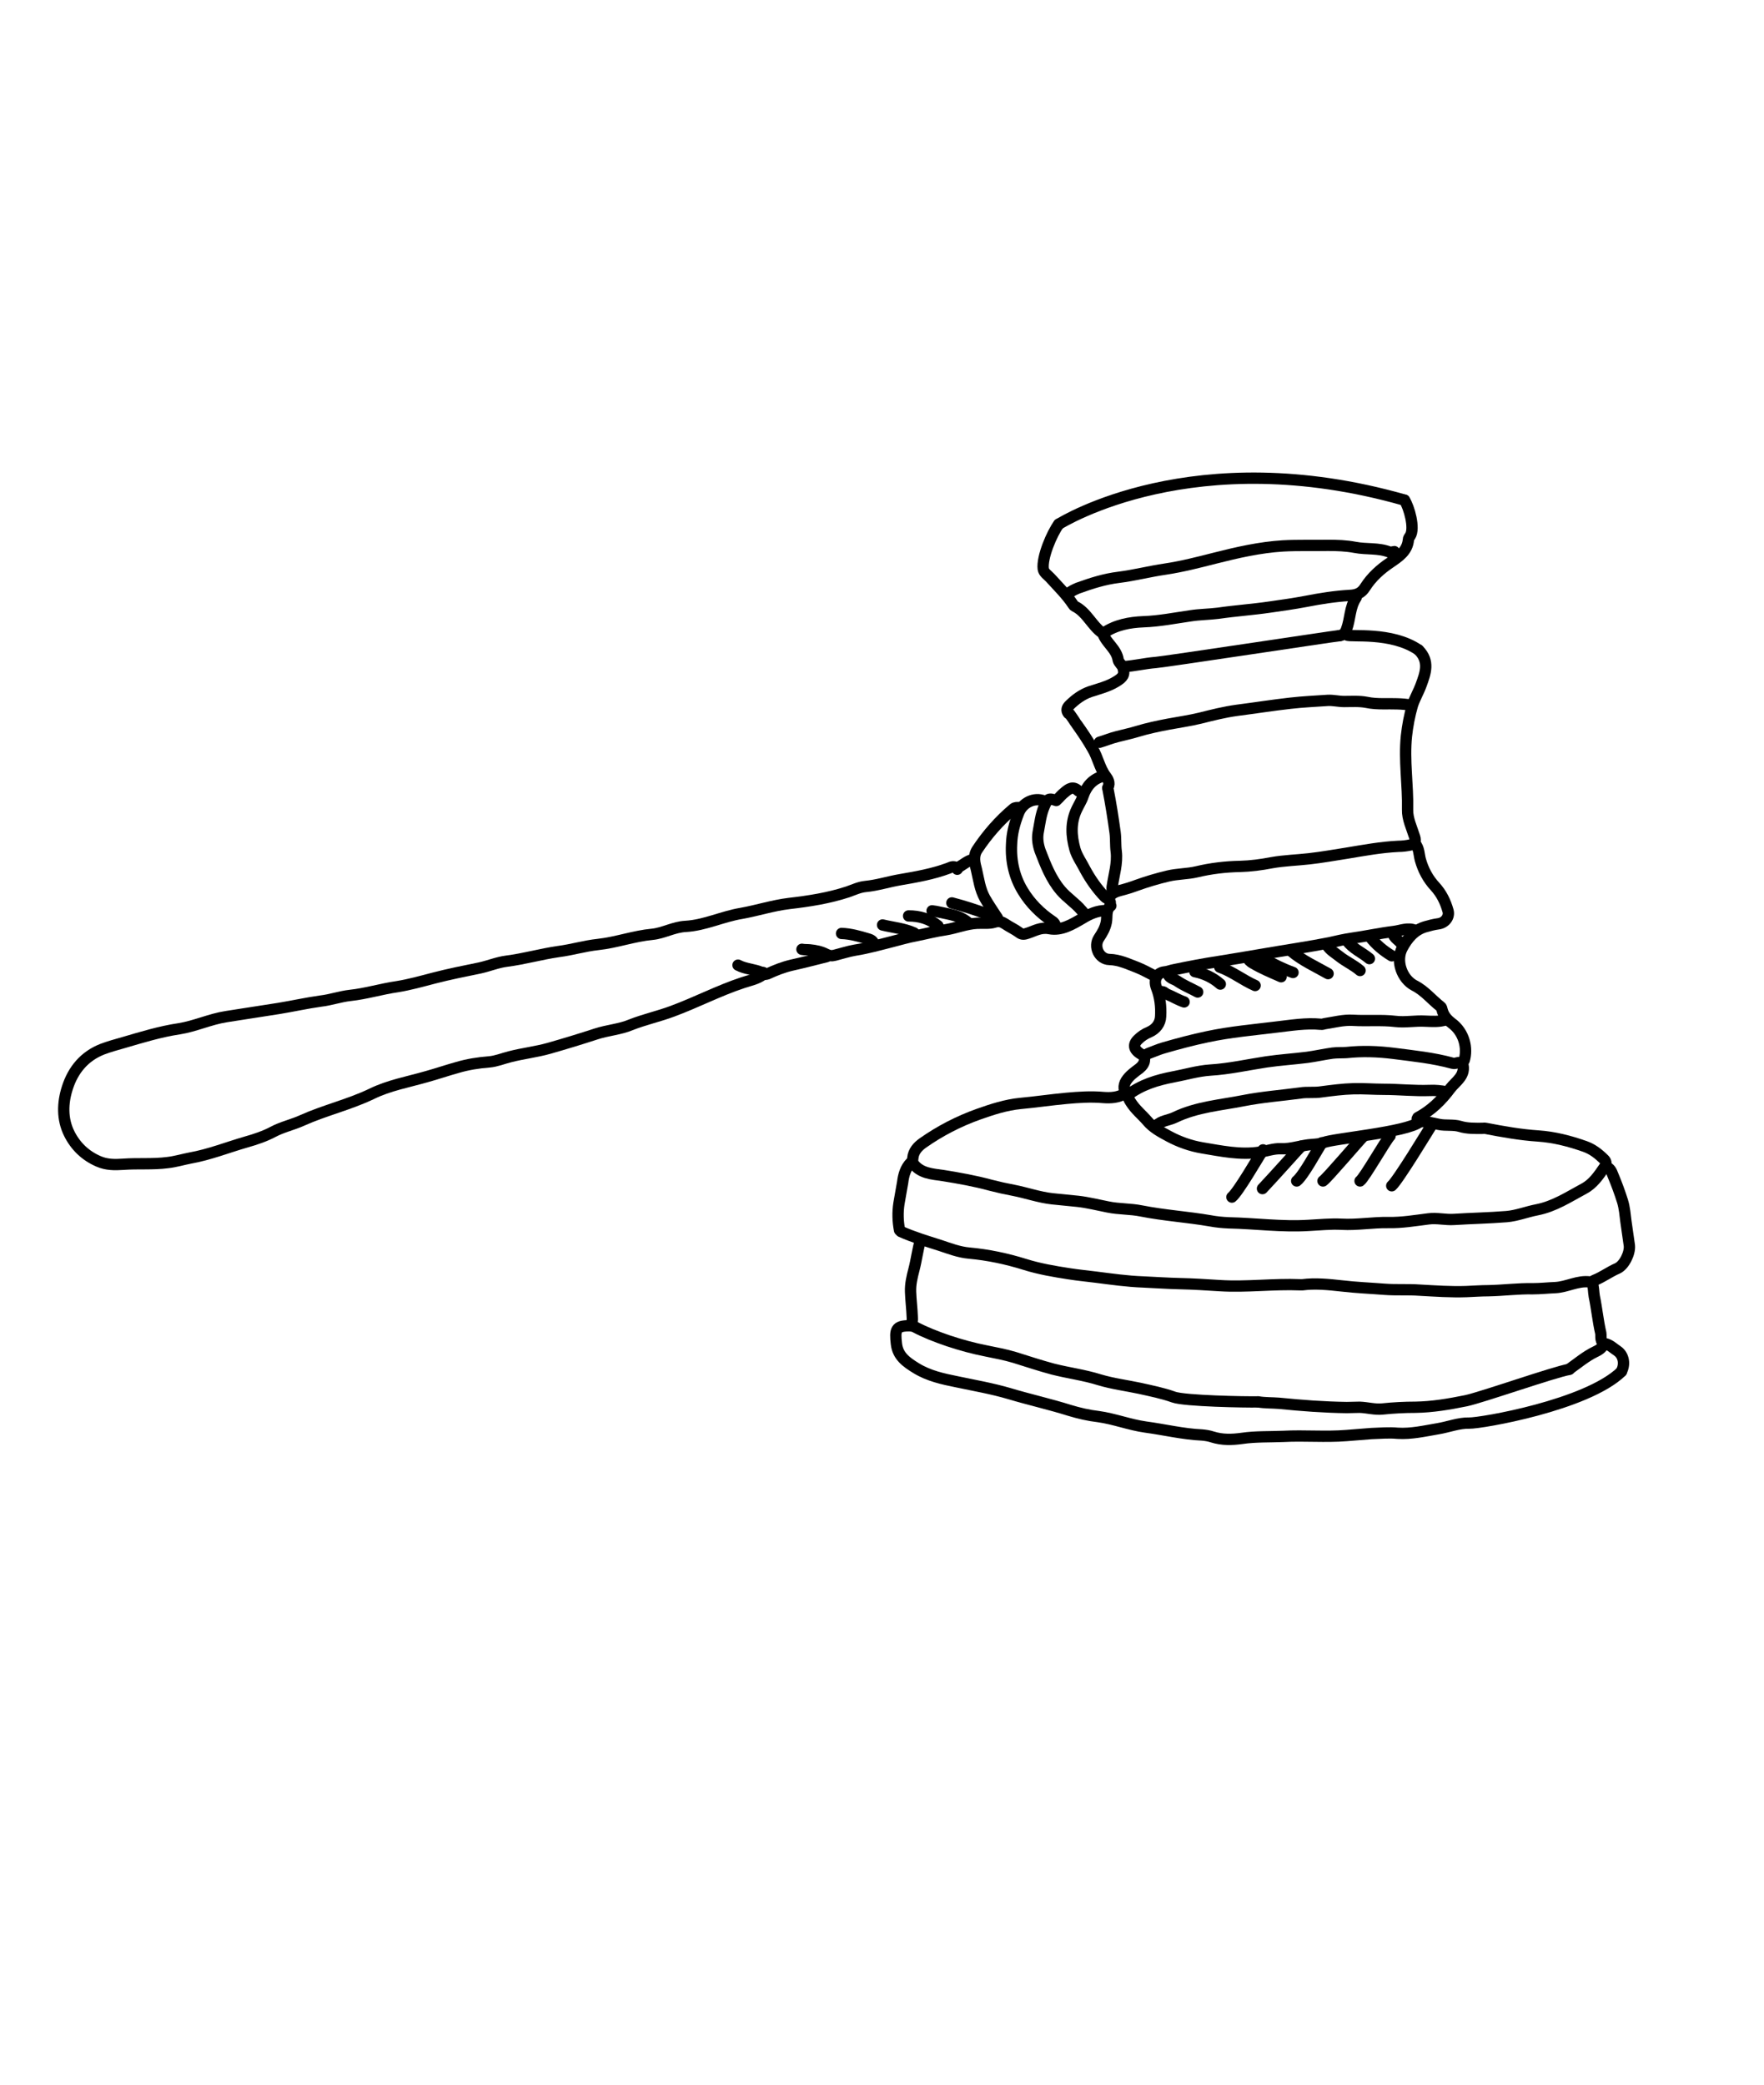 <?xml version="1.0" encoding="utf-8"?>
<!-- Generator: Adobe Illustrator 21.1.0, SVG Export Plug-In . SVG Version: 6.00 Build 0)  -->
<svg version="1.1" id="Calque_1" xmlns="http://www.w3.org/2000/svg" xmlns:xlink="http://www.w3.org/1999/xlink" x="0px" y="0px"
	 viewBox="0 0 623.6 737" style="enable-background:new 0 0 623.6 737;" xml:space="preserve">
<style type="text/css">
	.st0{fill:none;stroke:#000000;stroke-width:4;stroke-linecap:round;stroke-linejoin:round;stroke-miterlimit:10;}
</style>
<g>
	<path class="st0" d="M338.4,307.3c-0.8-1.4-2.1-0.8-3-0.4c-5.6,2.1-11.4,3.1-17.2,4.1c-4.1,0.7-8.1,2-12.3,2.4
		c-2.1,0.2-4.2,1.2-6.2,1.9c-6.7,2.2-13.7,3.3-20.7,4.1c-5.8,0.7-11.3,2.5-16.9,3.5c-6.7,1.1-12.9,4.2-19.7,4.6
		c-4.2,0.2-7.8,2.4-11.8,2.8c-6.5,0.6-12.7,2.9-19.2,3.6c-4.7,0.5-9.3,1.9-14,2.5c-6.2,0.9-12.1,2.6-18.3,3.4
		c-3.2,0.4-6.3,1.7-9.5,2.4c-5.4,1.1-10.9,2.2-16.3,3.6c-4.2,1.1-8.5,2.3-12.8,3c-5.6,0.8-11.1,2.5-16.7,3.1
		c-3.6,0.4-6.9,1.6-10.4,2c-5,0.7-9.9,1.8-14.8,2.6c-6.2,1-12.4,1.9-18.6,2.9c-5.8,0.9-11,3.4-16.7,4.3c-6.7,1-13.2,3-19.7,4.9
		c-2.5,0.7-5,1.4-7.4,2.3c-6.4,2.5-10.4,7.4-12.4,13.7c-1.7,5.3-1.9,11,0.7,16.2c2.2,4.4,5.7,7.8,10.4,9.8c2.8,1.2,5.6,1.2,8.6,1
		c5.2-0.4,10.5,0.1,15.8-0.6c2.7-0.3,5.3-1.1,7.9-1.6c6.8-1.2,13.3-3.8,19.9-5.7c3.2-0.9,6.5-2,9.5-3.6c3.2-1.7,6.9-2.5,10.2-4
		c8-3.6,16.7-5.6,24.6-9.4c6.1-3,12.9-4.2,19.5-6.1c3.6-1,7.1-2.2,10.7-3.2c3.7-1.1,7.5-1.7,11.4-2c2.4-0.2,4.8-1.2,7.2-1.8
		c4.6-1.2,9.3-1.7,13.9-3c5.6-1.6,11.2-3.3,16.7-5.1c4-1.3,8.4-1.6,12.2-3.2c4.8-1.9,9.9-3,14.7-4.8c8.4-3.1,16.4-7.3,24.9-10.1
		c2.4-0.8,5.1-1.3,7.2-2.9c0.2-0.2,0.5-0.7,0.2-0.5c0,0-0.1-0.1-0.2-0.2"/>
	<path class="st0" d="M322.6,411c2.6,3.9,6.9,4,10.9,4.6c5.6,0.9,11.2,1.9,16.7,3.4c2.7,0.7,5.4,1.3,8.1,1.8c4.6,0.9,9.1,2.5,13.7,3
		c3,0.3,6,0.6,9,0.9c3.6,0.4,7.1,1.3,10.7,2c3.9,0.8,7.9,0.6,11.8,1.4c8.1,1.6,16.3,2.1,24.4,3.5c2.1,0.4,4.3,0.6,6.5,0.7
		c9.4,0.2,18.8,1.5,28.3,0.9c3.9-0.2,7.7-0.6,11.6-0.4c5.5,0.3,11-0.7,16.5-0.6c4.7,0.1,9.4-0.7,14.2-1.3c3-0.4,6,0.4,9,0.2
		c6.2-0.4,12.4-0.5,18.6-1c3.6-0.3,7.1-1.7,10.7-2.4c6.2-1.2,11.3-4.6,16.7-7.5c3.2-1.7,5.2-4.7,7.2-7.6c0.7-1,0.7-1.8,0-2.6
		c-2-2-4.1-3.7-6.9-4.7c-5.4-1.9-10.8-3.3-16.5-3.7c-6.2-0.4-12.4-1.5-18.6-2.7c-0.4-0.1-0.8,0-1.2,0c-2.6,0-5.3,0.1-7.9-0.7
		c-2.4-0.7-5-0.2-7.4-0.7c-2.2-0.4-4.4-1.1-6.7-1"/>
	<path class="st0" d="M511.2,360.5c-2.4,0.8-4.9,0.6-7.4,0.5c-3.5-0.2-7,0.5-10.4,0.1c-5-0.6-10.1-0.1-15.1-0.4
		c-3.4-0.2-6.7,0.7-10,1.2c-0.5,0.1-0.9,0.3-1.4,0.2c-5.3-0.5-10.5,0.4-15.8,1c-8.1,1-16.2,1.7-24.2,3.4c-5.3,1.1-10.5,2.5-15.7,4
		c-1.7,0.5-3.2,1.2-4.9,1.8c-1.1,0.4-1.7,1-1.7,2.3c0,1.2-0.7,2.2-1.8,3.1c-1.7,1.3-3.5,2.5-4.7,4.4c-1.1,1.8-0.9,3.6,0.5,5.1
		c4.8-3.7,10.4-5.4,16.2-6.5c4.3-0.8,8.6-2.1,13-2.4c6.7-0.4,13.3-1.9,19.9-2.9c4.8-0.7,9.6-1,14.4-1.6c3-0.4,6-1.1,9-1.5
		c1.6-0.2,3.3-0.1,4.9-0.2c5.6-0.6,11.1-0.4,16.7,0.3c7,0.9,14,1.6,20.9,3.5c1,0.3,2-0.7,3,0"/>
	<path class="st0" d="M573.2,484.8c1.3-2.4,0.9-5.6-1.4-7.2c-1.4-0.9-2.6-2.2-4.4-2.6c-1.9-0.5-1.3-2.5-1.5-3.7
		c-1-4.3-1.4-8.7-2.3-13c-0.3-1.7-0.2-3.4-0.8-5.1"/>
	<path class="st0" d="M444.6,495.6c-4,0.1-25.9-0.3-29.7-1.7c-3.9-1.4-8-2.2-12-3.1c-4.7-1-9.5-1.6-14.2-3c-5.4-1.7-11-2.4-16.5-3.8
		c-4.5-1.2-9-2.7-13.5-4.1c-3.3-1-6.6-1.6-10-2.3c-4.6-0.9-9-2.1-13.5-3.6c-4.1-1.4-8-2.9-11.8-4.9c-0.6-0.3-1.3-0.4-2.1-0.4
		c-4.6,0-5,1.4-4.4,6.4c0.5,4.4,3.6,6.5,7,8.6c4.4,2.7,9.4,3.8,14.4,4.8c6.2,1.3,12.5,2.4,18.6,4.2c7,2.1,14.2,3.7,21.2,5.9
		c3.3,1,6.7,1.8,10.2,2.2c5.7,0.8,11,2.9,16.7,3.7c6.7,0.9,13.2,2.5,19.9,2.8c1.2,0.1,2.5,0.3,3.7,0.7c3.5,1.1,6.9,1,10.5,0.5
		c4.8-0.7,9.7-0.5,14.6-0.7c7.4-0.4,14.9,0.3,22.3-0.3c2.9-0.2,5.9-0.5,8.8-0.7c3.1-0.1,6.2-0.4,9.3-0.1c4.8,0.3,9.5-0.8,14.2-1.6
		c3.7-0.6,7.4-2.1,11.1-2c4.1,0.1,41.5-6.3,53.8-18.2"/>
	<path class="st0" d="M554.8,484.1c-5.4,0.9-31.2,10-36.6,11.1c-5.9,1.2-11.8,2.2-17.8,2.3c-3.9,0-7.7,0.2-11.6,0.6
		c-2.7,0.3-5.4-0.5-8.1-0.6c-1.6,0-3.1,0.1-4.6,0.1c-8-0.1-15.9-0.7-23.9-1.5c-2.5-0.2-5-0.1-7.4-0.5"/>
	<path class="st0" d="M566.9,475.3c-0.6,1.3-1.7,2-3,2.6c-3.3,1.6-6.1,4-9.1,6.1"/>
	<path class="st0" d="M492.9,195c-0.6,0-1.1,0.5-1.6,0.2c-4-1.6-8.2-0.9-12.3-1.7c-3.2-0.6-6.3-0.7-9.5-0.7
		c-5.3,0.1-10.7-0.1-16,0.2c-8.1,0.5-16,2.3-23.9,4.3c-5.9,1.5-11.7,3-17.7,3.9c-5.5,0.8-10.9,2.2-16.4,2.9c-5,0.6-9.7,2.1-14.4,3.8
		c-1.2,0.5-2.5,1.1-3.5,2"/>
	<path class="st0" d="M567.8,412.5c1.3,0.4,1.9,1.6,2.3,2.7c1.3,3.1,2.5,6.3,3.5,9.5c0.7,2.3,0.9,4.8,1.2,7.2
		c0.4,2.8,0.8,5.6,1.2,8.4c0.3,2.7-1.8,7-4.2,8.1c-2.8,1.2-5.3,3.1-8.1,4.2c-0.5,0.2-0.9,0.6-1.6,0.6c-4.3-0.6-8.1,1.8-12.3,2
		c-2.6,0.1-5.3,0.4-7.9,0.4c-5.3-0.1-10.5,0.6-15.8,0.7c-2.5,0-5.1,0.2-7.7,0.3c-5.5,0.2-11-0.2-16.5-0.5c-4.1-0.3-8.2,0-12.3-0.3
		c-5.1-0.4-10.2-0.6-15.3-1.2c-4.6-0.5-9.3-1-13.9-0.4c-0.2,0-0.5,0-0.7,0c-9.5-0.4-19,0.9-28.5,0.3c-4.7-0.3-9.4-0.6-14.1-0.7
		c-4.3-0.1-8.7-0.4-13-0.6c-5.6-0.2-11.2-1-16.7-1.7c-3.1-0.4-6.4-0.7-9.5-1.2c-5.2-0.8-10.5-1.7-15.6-3.3c-6.4-2-13-3.4-19.7-4
		c-3.5-0.3-6.9-1.6-10.2-2.7c-4.7-1.5-9.4-2.9-13.9-4.9"/>
	<path class="st0" d="M501.5,229.8c4,4,2.4,8.2,0.9,12.3c-0.9,2.5-2.3,4.8-3.1,7.3c-1,3.5-1.7,7.1-2.1,10.8
		c-0.9,8.7,0.6,17.3,0.4,26c-0.1,3.3,1.5,6.5,2.5,9.7c0.5,1.6,0,2.5-1.4,2.8c-1.4,0.3-2.9,0.5-4.4,0.5c-6.1,0.3-12.1,1.4-18.1,2.4
		c-4.5,0.7-8.9,1.5-13.4,2c-4.4,0.5-8.8,0.6-13.3,1.4c-3.6,0.7-7.4,1.2-11.1,1.3c-5.2,0.1-10.3,0.7-15.3,1.9
		c-3.4,0.8-6.9,0.7-10.2,1.5c-3.8,0.9-7.5,2-11.1,3.3c-1.9,0.7-3.8,1.3-5.8,1.8c-1.6,0.4-2.9,1-3.9,2.3"/>
	<path class="st0" d="M501.5,229.8"/>
	<path class="st0" d="M476.2,224.5c0.9,0.8,15.8-1.3,25.3,5.3"/>
	<path class="st0" d="M397.5,386.7c-2.3,1.3-4.7,1.5-7.4,1.3c-4.4-0.4-8.8-0.1-13.2,0.3c-5.4,0.5-10.8,1.3-16.2,1.8
		c-5.1,0.5-10,2.1-14.8,3.8c-7,2.5-13.6,5.9-19.7,10.2c-1.7,1.2-3.3,2.9-3.5,5.3c0,0.6-0.2,1.1-0.7,1.6c-1.9,1.9-2.6,4.5-2.9,7
		c-0.4,2.5-0.9,4.9-1.3,7.4c-0.5,3.2-0.4,6.4,0.2,9.5"/>
	<path class="st0" d="M511.4,386c-2-0.4-4-0.6-6-0.5c-5.4,0.2-10.8-0.4-16.2-0.4c-3.6,0-7.1-0.3-10.7-0.2c-3.8,0.1-7.6,0.6-11.4,1.1
		c-2.5,0.4-5,0-7.4,0.4c-6.7,0.9-13.5,1.4-20.1,2.7c-8.1,1.6-16.5,2.2-24.2,5.9c-2.2,1.1-4.9,1.1-6.7,3"/>
	<path class="st0" d="M498.9,249.3c-3.3-0.6-6.6-0.5-10-0.5c-1.9,0-3.9-0.1-5.8-0.5c-2.6-0.5-5.3-0.3-7.9-0.3c-2,0-3.9-0.5-5.8-0.4
		c-4.4,0.3-8.8,0.5-13.2,1c-6.3,0.7-12.5,1.7-18.8,2.5c-4.5,0.6-8.8,1.7-13.2,2.8c-3.7,0.9-7.4,1.4-11.1,2.1
		c-3.7,0.7-7.5,1.5-11.1,2.6c-2.3,0.7-4.7,1.2-7,1.8c-2.1,0.5-4.2,1.4-6.3,2"/>
	<path class="st0" d="M496.5,176.8c1.6,2.4,3.8,10,2,12.7c-0.3,0.4-0.6,0.9-0.6,1.2c-0.3,4.1-3.4,6.1-6.3,8.1
		c-3.6,2.4-6.7,5.2-9,8.8c-1.3,2.1-3,2.8-5.6,2.9c-5.1,0.3-10.2,1.1-15.3,2.1c-4.2,0.8-8.5,1.4-12.7,2c-6.1,0.9-12.2,1.3-18.4,2.2
		c-3.2,0.4-6.5,0.4-9.7,0.9c-5.6,0.8-11,1.9-16.7,2.1c-4.9,0.2-9.7,1.1-13.9,3.9"/>
	<path class="st0" d="M382.9,280.2c-0.6-0.2-1.4-0.3-1.8-0.7c-1.8-1.7-3.3-0.6-4.6,0.5c-1.2,0.9-2.1,2.1-3.1,3c-2.8-1-3.1-0.5-4.2,2
		c-1.3,3-1.6,6.2-2.2,9.3c-0.4,2.2,0,4.5,0.7,6.5c1.9,4.9,3.8,9.9,7.3,14c2.2,2.6,5.1,4.4,7.3,7c0.6,0.6,1,1.3,1.4,2"/>
	<path class="st0" d="M500.3,298.3c1.4,1.6,1.3,3.7,1.8,5.6c1,3.6,2.7,6.8,5.2,9.5c2.3,2.5,3.7,5.4,4.6,8.6c0.6,2.1-1,4.3-3.5,4.6
		c-1.5,0.2-3,0.6-4.4,1c-4,1.1-6.5,4.2-8.3,7.6c-2.4,4.5-0.1,10.9,4.3,13.2c3.6,1.8,6.1,5,9.3,7.5c0.3,0.2,0.4,0.7,0.5,1.1
		c0.5,2,1.7,3.4,3.4,4.7c4.5,3.3,5.7,9,4.4,13.2c-0.1,0.3-0.7,0.7-0.6,0.9c1.4,4.4-2.3,6.4-4.3,9c-3.1,4.2-6.8,7.8-11.5,10.3
		c0,0,0,0.3-0.2,0.4"/>
	<path class="st0" d="M389.9,274.4c-3.6,1-5.8,3.5-7,7c-0.5,1.6-1.5,3.1-2.2,4.6c-2.3,4.7-2,9.5-0.7,14.2c0.7,2.5,2.4,4.8,3.6,7.2
		c1.9,3.5,4.2,6.8,7,9.7c0.6,0.6,1.7,0.7,1.9,1.9c0,0.4-0.2,0.8,0.2,1.2c-1.9,1.5-1.2,3.8-1.6,5.8c-0.4,2.1-1.4,3.8-2.6,5.6
		c-2,3,0,7.5,3.7,7.6c3.6,0.1,6.6,1.6,9.8,2.8c2.3,0.9,4.5,2.2,6.7,3.3"/>
	<path class="st0" d="M377.8,252.1c0.3,0,2.6,3.7,2.8,3.9c2,2.8,3.9,5.6,5.6,8.6c1.9,3.1,2.5,6.9,4.7,9.8c0.7,0.9,1.6,2.4,0.8,3.9
		c-0.2,0.3-0.1,0.4,0,0.7c1,5.1,1.8,10.2,2.5,15.3c0.3,2.3,0.1,4.5,0.4,6.7c0.5,4.2-0.8,8.2-1.4,12.3c-0.1,0.7-0.2,1.5,0.4,2.1"/>
	<path class="st0" d="M374.3,185.3c-2.5,3.4-6,11.7-5.5,15.8c0.2,1.4,1.6,2.2,2.5,3.2c2.8,3.1,5.8,6,8.1,9.5
		c0.1,0.2,0.3,0.4,0.5,0.5c4.3,2.1,6,6.8,9.8,9.5c0.1,0.1,0.2,0.1,0.2,0.2c1.2,3.4,4.8,5.4,5.4,9.3c0.2,1,1.4,1.8,1.7,2.8
		c0.7,2.4,0,3.4-2.5,4.9c-2.8,1.7-6,2.5-9.1,3.5c-2.9,1-5.3,2.8-7.4,4.9c-0.7,0.7-1.2,1.7-0.3,2.8"/>
	<path class="st0" d="M501.9,396.6c-4.6,3.7-30.6,5.9-33.9,7.3c-1.2,0.5-2.8,0.6-4.1,0.7c-3.8,0.2-7.3,1.7-11.1,1.5
		c-2.5-0.1-4.9,0.8-7.4,1.2c-6.9,1.1-13.7-0.4-20.4-1.5c-4.1-0.7-8.1-2.1-11.8-4.1c-2.8-1.5-5.6-3-7.6-5.4c-1.9-2.2-4.3-4.1-5.9-6.7
		c-0.5-0.8-0.9-1.4-0.9-2.3"/>
	<path class="st0" d="M369.2,283.2c-3.6-1.5-7.7,0.6-9.1,4.2c-1.4,3.6-2.4,7.2-2.5,11.2c-0.3,5.9,1,11.5,4,16.4
		c2.6,4.3,6.2,7.9,10.4,10.7c0.8,0.5,1.2,1.3,1.2,2.3"/>
	<path class="st0" d="M500.3,328.9c-2.6-1.1-5.1,0.1-7.6,0.4c-5,0.6-9.9,1.7-14.9,2.4c-2.7,0.4-5.3,1-7.9,1.6
		c-3.5,0.7-7.1,1.3-10.7,1.9c-9.4,1.5-18.9,3.2-28.3,4.7c-5.3,0.8-10.5,1.8-15.8,2.9c-1.2,0.2-2.2,0.7-3.5,0.8
		c-2.7,0.3-3.8,2.9-2.8,5.5c1.3,3.3,1.7,6.8,1.5,10.2c-0.1,2.5-1.6,4.5-4.1,5.6c-1.5,0.6-2.8,1.5-3.9,2.6c-1.9,1.8-1.8,3.9,2.3,5.8"
		/>
	<path class="st0" d="M391,321.9c-3.1,0-5.8,1.2-8.4,2.8c-3.6,2.1-7.4,4.4-11.6,3.6c-3.1-0.6-5.2,0.8-7.7,1.6
		c-1.2,0.4-2,0.6-3.1-0.3c-1.5-1.1-3.3-1.9-4.9-3c-1.1-0.7-2.1-1.1-3.7-0.6c-1.9,0.6-4.1,0.3-6.2,0.4c-3.8,0.2-7.4,1.7-11.1,2.3
		c-3.5,0.5-6.9,1.4-10.4,2.1c-2.8,0.5-5.8,1.4-8.6,2.1c-4.3,1.1-8.6,2.3-13,3c-2.4,0.4-4.8,1.2-7.2,1.8c-1.1,0.3-1.9,0.2-3.1-0.4
		c-1.7-0.9-3.7-1.3-5.7-1.5c-0.9-0.1-1.9,0-2.8-0.2"/>
	<path class="st0" d="M292.2,338.2c-4.1,1-8.2,2.1-12.3,3c-3,0.7-5.8,1.8-8.6,3.1c-0.5,0.2-1,0.1-1.4,0.2"/>
	<path class="st0" d="M360.2,285.5c-0.6,0-1.3-0.1-1.9,0.4c-5,4.2-9.2,9-12.8,14.4c-1.6,2.4-0.9,4.9-0.3,7.2c0.8,3.4,1.2,6.9,3,10.1
		c1.2,2.1,2.5,4,3.8,6c0.4,0.6,0.9,1.1,0.9,1.9"/>
	<path class="st0" d="M473.6,224.7c-2.8,0.3-62.1,9.3-65,9.5c-3.8,0.3-7.5,1.2-11.4,1.5"/>
	<path class="st0" d="M479.4,210.8c0,0.2,0.1,0.4,0,0.5c-2.3,3.4-2,7.5-3.4,11.2c-0.5,1.4-1.3,2.1-2.4,2.2"/>
	<path class="st0" d="M396.4,260.5"/>
	<path class="st0" d="M325.4,438.4c-1,3.4-1.4,7-2.3,10.4c-0.7,2.7-1.3,5.2-1.2,7.9c0.1,3,0.5,6,0.6,9c0.1,0.8-0.1,1.7-0.2,2.6"/>
	<path class="st0" d="M390.8,262.1"/>
	<path class="st0" d="M400.8,259.8"/>
	<path class="st0" d="M388.9,182.7"/>
	<path class="st0" d="M405.4,260.7"/>
	<path class="st0" d="M408.4,259.5"/>
	<path class="st0" d="M351.4,323.1c-0.9,0.6-1.7,0.3-2.6,0c-4-1.5-8.1-2.8-12.3-3.9"/>
	<path class="st0" d="M342.5,326.4c-2.9-2.7-6.6-3.1-10.2-3.9c-0.9-0.2-1.8-0.4-2.8-0.5"/>
	<path class="st0" d="M456.5,336.3c3.9,3.3,8.6,5.4,13,7.9"/>
	<path class="st0" d="M441.1,338.4c0.2,1,0.9,1.6,1.8,2.1c3.2,1.9,6.6,3.3,10,4.8"/>
	<path class="st0" d="M431.2,341.9c4.5,1.6,8.2,4.6,12.5,6.5"/>
	<path class="st0" d="M469,334c1.1,1.9,3,2.9,4.6,4.2c2.3,1.8,5,3,7.2,4.9"/>
	<path class="st0" d="M308.9,334.2c0.1-1.5-1-2-2.1-2.3c-3-0.9-6.1-1.8-9.3-1.9"/>
	<path class="st0" d="M412.8,343.7c0.1,2.2,2.3,2.3,3.5,3.2c2.2,1.5,4.7,2.5,7.1,3.8"/>
	<path class="st0" d="M323.1,329.8c-3.6-1.6-7.4-1.9-11.1-2.8"/>
	<path class="st0" d="M395.7,181.8"/>
	<path class="st0" d="M331.6,327.3c-3-2.5-6.6-3.5-10.4-3.5"/>
	<path class="st0" d="M446.7,338.9c3.4,1.9,6.8,3.6,10.4,4.9"/>
	<path class="st0" d="M422.4,343.5c3.4,0.7,6.4,2.1,9,4.4"/>
	<path class="st0" d="M418.6,354.2c-2.1-0.7-4-1.9-6-2.7c-0.8-0.3-1.4-1.4-2.5-0.7"/>
	<path class="st0" d="M260.9,341.2c2.6,1.4,5.7,1.4,8.4,2.6"/>
	<path class="st0" d="M484.3,331.2c2.1,2.7,4.7,4.9,7.7,6.7"/>
	<path class="st0" d="M476.2,332.6c2,2.8,5.3,4.1,7.9,6.3"/>
	<path class="st0" d="M496.5,176.8c-74.4-21.2-120.8,7.7-122.2,8.5"/>
	<path class="st0" d="M553.4,485.7"/>
	<path class="st0" d="M344.2,303.8c-2.3,0.4-3.8,2.1-5.8,3"/>
	<path class="st0" d="M425.6,233.6"/>
	<path class="st0" d="M492.4,329.8c0.3,2,2.4,2.6,3.2,4.2"/>
	<path class="st0" d="M469,225.9"/>
	<path class="st0" d="M323.8,449.8"/>
</g>
<path class="st0" d="M506.5,397.1c-2,3.2-12.3,20.2-14.5,22.1"/>
<path class="st0" d="M460,405.2c-1.1,1.1-8.8,9.8-13.7,15"/>
<path class="st0" d="M491.4,401.6c-1.4,1.3-9.1,14.9-10.6,15.9"/>
<path class="st0" d="M482.1,401.6c-1.4,1.3-12.9,14.9-14.4,15.9"/>
<path class="st0" d="M467.3,404c-2,3.2-6.6,11.7-8.9,13.5"/>
<path class="st0" d="M446.5,406.5c-2,3.2-8.8,14.9-11,16.7"/>
</svg>
